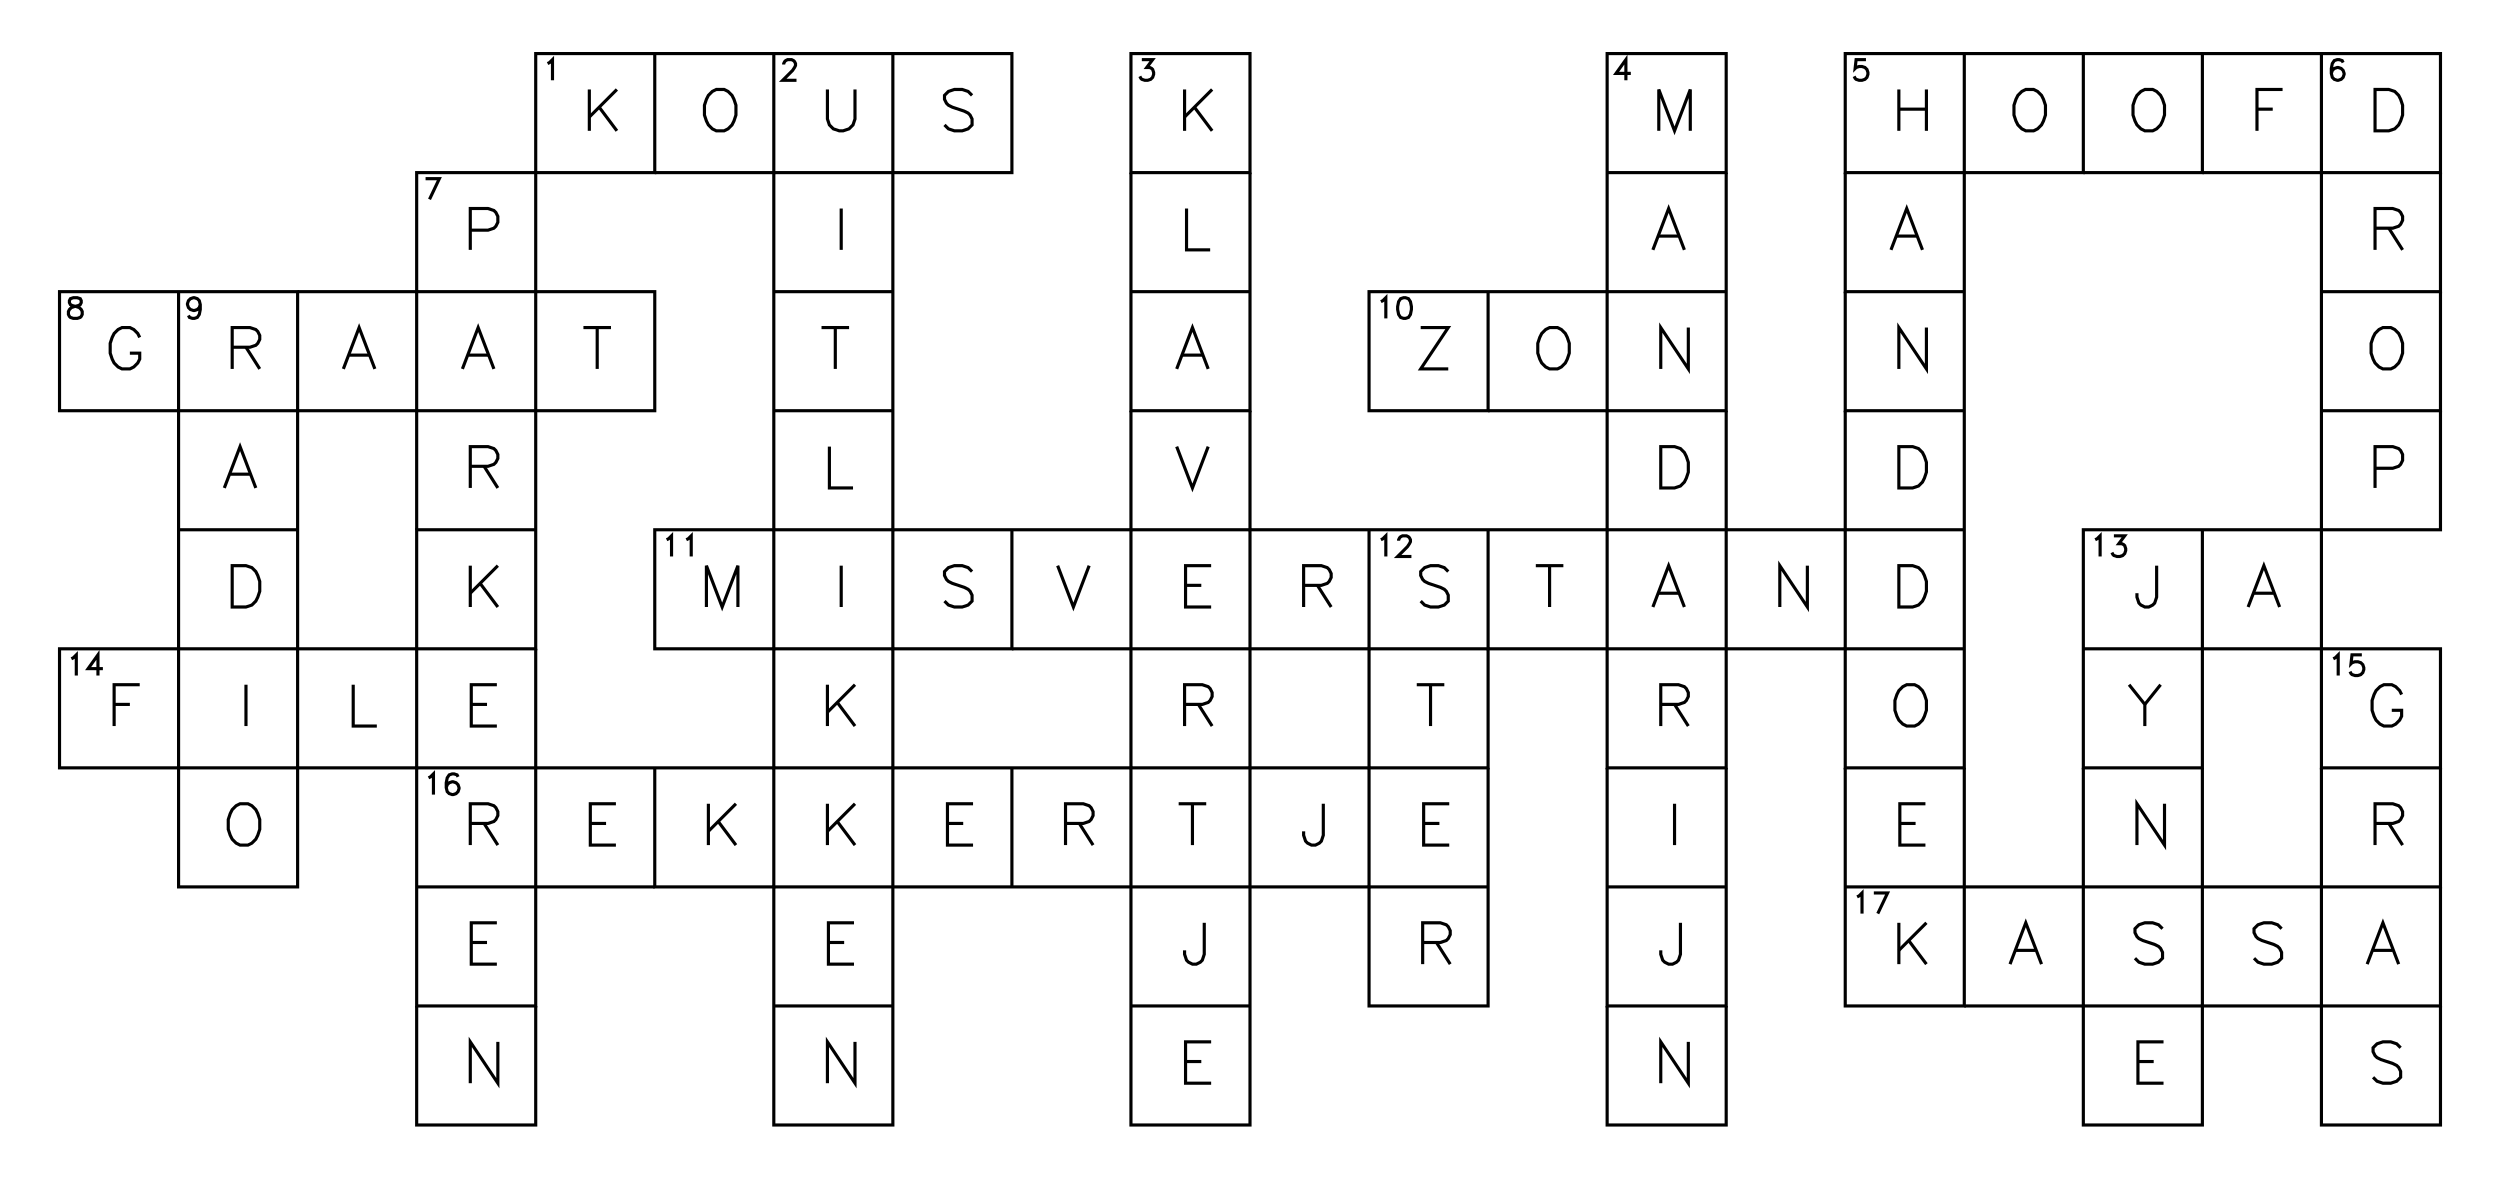 <?xml version="1.0" encoding="utf-8" ?>
<svg xmlns="http://www.w3.org/2000/svg" xmlns:cc="http://creativecommons.org/ns" xmlns:dc="http://purl.org/dc/elements/1.1/" xmlns:ev="http://www.w3.org/2001/xml-events" xmlns:inkscape="http://www.inkscape.org/namespaces/inkscape" xmlns:rdf="http://www.w3.org/1999/02/22-rdf-syntax-ns" xmlns:sodipodi="http://sodipodi.sourceforge.net/DTD/sodipodi-0.dtd" xmlns:xlink="http://www.w3.org/1999/xlink" baseProfile="tiny" height="9.9cm" version="1.2" viewBox="0 0 793.701 374.173" width="21.0cm">
  <defs/>
  <g fill="none" id="layer1" inkscape:groupmode="layer" inkscape:label="1" stroke="#000000" style="display:inline">
    <polygon points="170.079,17.008 170.079,54.803 170.079,54.803 132.284,54.803 132.284,54.803 132.284,92.598 132.284,92.598 170.079,92.598 170.079,92.598 170.079,54.803 170.079,54.803 207.874,54.803 207.874,54.803 207.874,17.008 207.874,17.008"/>
    <polyline points="173.844,20.177 174.469,19.865 174.469,19.865 175.406,18.927 175.406,18.927 175.406,25.49"/>
    <line x1="187.101" x2="187.101" y1="28.405" y2="41.531"/>
    <line x1="195.851" x2="187.101" y1="28.405" y2="37.156"/>
    <line x1="190.226" x2="195.851" y1="34.031" y2="41.531"/>
    <polyline points="207.874,54.803 245.669,54.803 245.669,54.803 245.669,17.008 245.669,17.008 207.874,17.008"/>
    <polygon points="227.397,28.405 226.147,29.03 226.147,29.03 224.897,30.28 224.897,30.28 224.272,31.53 224.272,31.53 223.647,33.406 223.647,33.406 223.647,36.531 223.647,36.531 224.272,38.406 224.272,38.406 224.897,39.656 224.897,39.656 226.147,40.906 226.147,40.906 227.397,41.531 227.397,41.531 229.897,41.531 229.897,41.531 231.147,40.906 231.147,40.906 232.397,39.656 232.397,39.656 233.022,38.406 233.022,38.406 233.647,36.531 233.647,36.531 233.647,33.406 233.647,33.406 233.022,31.53 233.022,31.53 232.397,30.28 232.397,30.28 231.147,29.03 231.147,29.03 229.897,28.405 229.897,28.405"/>
    <polyline points="283.465,17.008 321.26,17.008 321.26,17.008 321.26,54.803 321.26,54.803 283.465,54.803 283.465,54.803 283.465,92.598 283.465,92.598 283.465,130.394 283.465,130.394 283.465,168.189 283.465,168.189 245.669,168.189 245.669,168.189 245.669,130.394 245.669,130.394 245.669,92.598 245.669,92.598 245.669,54.803 245.669,54.803 283.465,54.803 283.465,54.803 283.465,17.008 283.465,17.008 245.669,17.008"/>
    <polyline points="248.809,20.49 248.809,20.177 248.809,20.177 249.122,19.552 249.122,19.552 249.434,19.24 249.434,19.24 250.059,18.927 250.059,18.927 251.309,18.927 251.309,18.927 251.934,19.24 251.934,19.24 252.247,19.552 252.247,19.552 252.559,20.177 252.559,20.177 252.559,20.802 252.559,20.802 252.247,21.427 252.247,21.427 251.622,22.365 251.622,22.365 248.497,25.49 248.497,25.49 252.872,25.49"/>
    <polyline points="262.692,28.405 262.692,37.781 262.692,37.781 263.317,39.656 263.317,39.656 264.567,40.906 264.567,40.906 266.442,41.531 266.442,41.531 267.692,41.531 267.692,41.531 269.567,40.906 269.567,40.906 270.817,39.656 270.817,39.656 271.442,37.781 271.442,37.781 271.442,28.405"/>
    <polyline points="308.612,30.28 307.362,29.03 307.362,29.03 305.487,28.405 305.487,28.405 302.987,28.405 302.987,28.405 301.112,29.03 301.112,29.03 299.862,30.28 299.862,30.28 299.862,31.53 299.862,31.53 300.487,32.781 300.487,32.781 301.112,33.406 301.112,33.406 302.362,34.031 302.362,34.031 306.112,35.281 306.112,35.281 307.362,35.906 307.362,35.906 307.987,36.531 307.987,36.531 308.612,37.781 308.612,37.781 308.612,39.656 308.612,39.656 307.362,40.906 307.362,40.906 305.487,41.531 305.487,41.531 302.987,41.531 302.987,41.531 301.112,40.906 301.112,40.906 299.862,39.656"/>
    <polygon points="359.055,17.008 359.055,54.803 359.055,54.803 396.85,54.803 396.85,54.803 396.85,17.008 396.85,17.008"/>
    <polyline points="362.507,18.927 365.945,18.927 365.945,18.927 364.07,21.427 364.07,21.427 365.007,21.427 365.007,21.427 365.632,21.74 365.632,21.74 365.945,22.052 365.945,22.052 366.257,22.99 366.257,22.99 366.257,23.615 366.257,23.615 365.945,24.552 365.945,24.552 365.32,25.177 365.32,25.177 364.382,25.49 364.382,25.49 363.445,25.49 363.445,25.49 362.507,25.177 362.507,25.177 362.195,24.865 362.195,24.865 361.882,24.24"/>
    <line x1="376.078" x2="376.078" y1="28.405" y2="41.531"/>
    <line x1="384.828" x2="376.078" y1="28.405" y2="37.156"/>
    <line x1="379.203" x2="384.828" y1="34.031" y2="41.531"/>
    <polyline points="510.236,54.803 548.032,54.803 548.032,54.803 548.032,17.008 548.032,17.008 510.236,17.008 510.236,17.008 510.236,54.803 510.236,54.803 510.236,92.598 510.236,92.598 472.441,92.598 472.441,92.598 434.646,92.598 434.646,92.598 434.646,130.394 434.646,130.394 472.441,130.394 472.441,130.394 472.441,92.598"/>
    <polyline points="516.188,25.49 516.188,18.927 516.188,18.927 513.063,23.302 513.063,23.302 517.751,23.302"/>
    <polyline points="536.634,41.531 536.634,28.405 536.634,28.405 531.634,41.531 531.634,41.531 526.634,28.405 526.634,28.405 526.634,41.531"/>
    <polygon points="585.827,17.008 585.827,54.803 585.827,54.803 623.622,54.803 623.622,54.803 661.417,54.803 661.417,54.803 661.417,17.008 661.417,17.008 623.622,17.008 623.622,17.008"/>
    <polyline points="623.622,205.984 623.622,243.78 623.622,243.78 585.827,243.78 585.827,243.78 585.827,205.984 585.827,205.984 623.622,205.984 623.622,205.984 623.622,168.189 623.622,168.189 623.622,130.394 623.622,130.394 623.622,92.598 623.622,92.598 623.622,54.803 623.622,54.803 623.622,17.008"/>
    <polyline points="592.404,18.927 589.279,18.927 589.279,18.927 588.966,21.74 588.966,21.74 589.279,21.427 589.279,21.427 590.216,21.115 590.216,21.115 591.154,21.115 591.154,21.115 592.091,21.427 592.091,21.427 592.716,22.052 592.716,22.052 593.029,22.99 593.029,22.99 593.029,23.615 593.029,23.615 592.716,24.552 592.716,24.552 592.091,25.177 592.091,25.177 591.154,25.49 591.154,25.49 590.216,25.49 590.216,25.49 589.279,25.177 589.279,25.177 588.966,24.865 588.966,24.865 588.654,24.24"/>
    <line x1="602.849" x2="602.849" y1="28.405" y2="41.531"/>
    <line x1="611.599" x2="611.599" y1="28.405" y2="41.531"/>
    <line x1="602.849" x2="611.599" y1="34.656" y2="34.656"/>
    <polygon points="643.145,28.405 641.895,29.03 641.895,29.03 640.645,30.28 640.645,30.28 640.02,31.53 640.02,31.53 639.395,33.406 639.395,33.406 639.395,36.531 639.395,36.531 640.02,38.406 640.02,38.406 640.645,39.656 640.645,39.656 641.895,40.906 641.895,40.906 643.145,41.531 643.145,41.531 645.645,41.531 645.645,41.531 646.895,40.906 646.895,40.906 648.145,39.656 648.145,39.656 648.77,38.406 648.77,38.406 649.395,36.531 649.395,36.531 649.395,33.406 649.395,33.406 648.77,31.53 648.77,31.53 648.145,30.28 648.145,30.28 646.895,29.03 646.895,29.03 645.645,28.405 645.645,28.405"/>
    <polyline points="661.417,54.803 699.213,54.803 699.213,54.803 699.213,17.008 699.213,17.008 661.417,17.008"/>
    <polygon points="680.94,28.405 679.69,29.03 679.69,29.03 678.44,30.28 678.44,30.28 677.815,31.53 677.815,31.53 677.19,33.406 677.19,33.406 677.19,36.531 677.19,36.531 677.815,38.406 677.815,38.406 678.44,39.656 678.44,39.656 679.69,40.906 679.69,40.906 680.94,41.531 680.94,41.531 683.44,41.531 683.44,41.531 684.69,40.906 684.69,40.906 685.94,39.656 685.94,39.656 686.565,38.406 686.565,38.406 687.19,36.531 687.19,36.531 687.19,33.406 687.19,33.406 686.565,31.53 686.565,31.53 685.94,30.28 685.94,30.28 684.69,29.03 684.69,29.03 683.44,28.405 683.44,28.405"/>
    <polyline points="699.213,54.803 737.008,54.803 737.008,54.803 737.008,92.598 737.008,92.598 737.008,130.394 737.008,130.394 737.008,168.189 737.008,168.189 699.213,168.189 699.213,168.189 661.417,168.189 661.417,168.189 661.417,205.984 661.417,205.984 661.417,243.78 661.417,243.78 699.213,243.78 699.213,243.78 699.213,205.984 699.213,205.984 699.213,168.189"/>
    <polyline points="737.008,17.008 774.803,17.008 774.803,17.008 774.803,54.803 774.803,54.803 737.008,54.803 737.008,54.803 737.008,17.008 737.008,17.008 699.213,17.008"/>
    <polyline points="724.673,28.405 716.548,28.405 716.548,28.405 716.548,41.531"/>
    <line x1="716.548" x2="721.548" y1="34.656" y2="34.656"/>
    <polyline points="743.898,19.865 743.585,19.24 743.585,19.24 742.648,18.927 742.648,18.927 742.023,18.927 742.023,18.927 741.085,19.24 741.085,19.24 740.46,20.177 740.46,20.177 740.148,21.74 740.148,21.74 740.148,23.302 740.148,23.302 740.46,24.552 740.46,24.552 741.085,25.177 741.085,25.177 742.023,25.49 742.023,25.49 742.335,25.49 742.335,25.49 743.273,25.177 743.273,25.177 743.898,24.552 743.898,24.552 744.21,23.615 744.21,23.615 744.21,23.302 744.21,23.302 743.898,22.365 743.898,22.365 743.273,21.74 743.273,21.74 742.335,21.427 742.335,21.427 742.023,21.427 742.023,21.427 741.085,21.74 741.085,21.74 740.46,22.365 740.46,22.365 740.148,23.302"/>
    <polygon points="754.03,28.405 754.03,41.531 754.03,41.531 758.405,41.531 758.405,41.531 760.28,40.906 760.28,40.906 761.53,39.656 761.53,39.656 762.155,38.406 762.155,38.406 762.78,36.531 762.78,36.531 762.78,33.406 762.78,33.406 762.155,31.53 762.155,31.53 761.53,30.28 761.53,30.28 760.28,29.03 760.28,29.03 758.405,28.405 758.405,28.405"/>
    <polyline points="135.111,56.722 139.486,56.722 139.486,56.722 136.361,63.285"/>
    <polyline points="149.306,73.076 154.931,73.076 154.931,73.076 156.806,72.451 156.806,72.451 157.431,71.826 157.431,71.826 158.056,70.576 158.056,70.576 158.056,68.701 158.056,68.701 157.431,67.451 157.431,67.451 156.806,66.826 156.806,66.826 154.931,66.201 154.931,66.201 149.306,66.201 149.306,66.201 149.306,79.326"/>
    <line x1="245.669" x2="283.465" y1="92.598" y2="92.598"/>
    <line x1="267.067" x2="267.067" y1="66.201" y2="79.326"/>
    <polyline points="359.055,54.803 359.055,92.598 359.055,92.598 359.055,130.394 359.055,130.394 396.85,130.394 396.85,130.394 396.85,92.598 396.85,92.598 396.85,54.803"/>
    <line x1="359.055" x2="396.85" y1="92.598" y2="92.598"/>
    <polyline points="376.703,66.201 376.703,79.326 376.703,79.326 384.203,79.326"/>
    <polyline points="548.032,92.598 548.032,130.394 548.032,130.394 510.236,130.394 510.236,130.394 510.236,92.598 510.236,92.598 548.032,92.598 548.032,92.598 548.032,54.803"/>
    <polyline points="534.759,79.326 529.759,66.201 529.759,66.201 524.759,79.326"/>
    <line x1="526.634" x2="532.884" y1="74.951" y2="74.951"/>
    <polyline points="585.827,54.803 585.827,92.598 585.827,92.598 623.622,92.598"/>
    <polyline points="610.349,79.326 605.349,66.201 605.349,66.201 600.349,79.326"/>
    <line x1="602.224" x2="608.474" y1="74.951" y2="74.951"/>
    <polyline points="737.008,92.598 774.803,92.598 774.803,92.598 774.803,54.803"/>
    <polyline points="754.03,72.451 759.655,72.451 759.655,72.451 761.53,71.826 761.53,71.826 762.155,71.201 762.155,71.201 762.78,69.951 762.78,69.951 762.78,68.701 762.78,68.701 762.155,67.451 762.155,67.451 761.53,66.826 761.53,66.826 759.655,66.201 759.655,66.201 754.03,66.201 754.03,66.201 754.03,79.326"/>
    <line x1="758.405" x2="762.78" y1="72.451" y2="79.326"/>
    <polygon points="18.898,92.598 18.898,130.394 18.898,130.394 56.693,130.394 56.693,130.394 94.488,130.394 94.488,130.394 94.488,92.598 94.488,92.598 56.693,92.598 56.693,92.598"/>
    <polyline points="170.079,168.189 170.079,205.984 170.079,205.984 132.284,205.984 132.284,205.984 132.284,243.78 132.284,243.78 94.488,243.78 94.488,243.78 94.488,205.984 94.488,205.984 132.284,205.984 132.284,205.984 132.284,168.189 132.284,168.189 170.079,168.189 170.079,168.189 170.079,130.394 170.079,130.394 170.079,92.598 170.079,92.598 207.874,92.598 207.874,92.598 207.874,130.394 207.874,130.394 170.079,130.394 170.079,130.394 132.284,130.394 132.284,130.394 94.488,130.394 94.488,130.394 94.488,168.189 94.488,168.189 94.488,205.984 94.488,205.984 56.693,205.984 56.693,205.984 56.693,168.189 56.693,168.189 56.693,130.394 56.693,130.394 56.693,92.598"/>
    <polygon points="23.287,94.518 22.35,94.83 22.35,94.83 22.037,95.455 22.037,95.455 22.037,96.08 22.037,96.08 22.35,96.705 22.35,96.705 22.975,97.018 22.975,97.018 24.225,97.33 24.225,97.33 25.162,97.643 25.162,97.643 25.787,98.268 25.787,98.268 26.1,98.893 26.1,98.893 26.1,99.83 26.1,99.83 25.787,100.455 25.787,100.455 25.475,100.768 25.475,100.768 24.537,101.08 24.537,101.08 23.287,101.08 23.287,101.08 22.35,100.768 22.35,100.768 22.037,100.455 22.037,100.455 21.725,99.83 21.725,99.83 21.725,98.893 21.725,98.893 22.037,98.268 22.037,98.268 22.662,97.643 22.662,97.643 23.6,97.33 23.6,97.33 24.85,97.018 24.85,97.018 25.475,96.705 25.475,96.705 25.787,96.08 25.787,96.08 25.787,95.455 25.787,95.455 25.475,94.83 25.475,94.83 24.537,94.518 24.537,94.518"/>
    <polyline points="44.358,107.121 43.733,105.871 43.733,105.871 42.483,104.621 42.483,104.621 41.233,103.996 41.233,103.996 38.733,103.996 38.733,103.996 37.483,104.621 37.483,104.621 36.233,105.871 36.233,105.871 35.608,107.121 35.608,107.121 34.983,108.996 34.983,108.996 34.983,112.121 34.983,112.121 35.608,113.996 35.608,113.996 36.233,115.246 36.233,115.246 37.483,116.496 37.483,116.496 38.733,117.121 38.733,117.121 41.233,117.121 41.233,117.121 42.483,116.496 42.483,116.496 43.733,115.246 43.733,115.246 44.358,113.996 44.358,113.996 44.358,112.121 44.358,112.121 41.233,112.121"/>
    <polyline points="63.583,96.705 63.27,97.643 63.27,97.643 62.645,98.268 62.645,98.268 61.708,98.58 61.708,98.58 61.395,98.58 61.395,98.58 60.458,98.268 60.458,98.268 59.833,97.643 59.833,97.643 59.52,96.705 59.52,96.705 59.52,96.393 59.52,96.393 59.833,95.455 59.833,95.455 60.458,94.83 60.458,94.83 61.395,94.518 61.395,94.518 61.708,94.518 61.708,94.518 62.645,94.83 62.645,94.83 63.27,95.455 63.27,95.455 63.583,96.705 63.583,96.705 63.583,98.268 63.583,98.268 63.27,99.83 63.27,99.83 62.645,100.768 62.645,100.768 61.708,101.08 61.708,101.08 61.083,101.08 61.083,101.08 60.145,100.768 60.145,100.768 59.833,100.143"/>
    <polyline points="73.716,110.246 79.341,110.246 79.341,110.246 81.216,109.621 81.216,109.621 81.841,108.996 81.841,108.996 82.466,107.746 82.466,107.746 82.466,106.496 82.466,106.496 81.841,105.246 81.841,105.246 81.216,104.621 81.216,104.621 79.341,103.996 79.341,103.996 73.716,103.996 73.716,103.996 73.716,117.121"/>
    <line x1="78.091" x2="82.466" y1="110.246" y2="117.121"/>
    <polyline points="132.284,168.189 132.284,130.394 132.284,130.394 132.284,92.598 132.284,92.598 94.488,92.598"/>
    <polyline points="119.011,117.121 114.011,103.996 114.011,103.996 109.011,117.121"/>
    <line x1="110.886" x2="117.136" y1="112.746" y2="112.746"/>
    <polyline points="156.806,117.121 151.806,103.996 151.806,103.996 146.806,117.121"/>
    <line x1="148.681" x2="154.931" y1="112.746" y2="112.746"/>
    <line x1="189.601" x2="189.601" y1="103.996" y2="117.121"/>
    <line x1="185.226" x2="193.976" y1="103.996" y2="103.996"/>
    <line x1="245.669" x2="283.465" y1="130.394" y2="130.394"/>
    <line x1="265.192" x2="265.192" y1="103.996" y2="117.121"/>
    <line x1="260.817" x2="269.567" y1="103.996" y2="103.996"/>
    <polyline points="383.578,117.121 378.578,103.996 378.578,103.996 373.578,117.121"/>
    <line x1="375.453" x2="381.703" y1="112.746" y2="112.746"/>
    <polyline points="438.41,95.768 439.035,95.455 439.035,95.455 439.973,94.518 439.973,94.518 439.973,101.08"/>
    <polygon points="445.598,94.518 444.66,94.83 444.66,94.83 444.035,95.768 444.035,95.768 443.723,97.33 443.723,97.33 443.723,98.268 443.723,98.268 444.035,99.83 444.035,99.83 444.66,100.768 444.66,100.768 445.598,101.08 445.598,101.08 446.223,101.08 446.223,101.08 447.16,100.768 447.16,100.768 447.785,99.83 447.785,99.83 448.098,98.268 448.098,98.268 448.098,97.33 448.098,97.33 447.785,95.768 447.785,95.768 447.16,94.83 447.16,94.83 446.223,94.518 446.223,94.518"/>
    <polyline points="451.043,103.996 459.793,103.996 459.793,103.996 451.043,117.121 451.043,117.121 459.793,117.121"/>
    <polyline points="472.441,130.394 510.236,130.394 510.236,130.394 510.236,168.189 510.236,168.189 472.441,168.189 472.441,168.189 434.646,168.189 434.646,168.189 396.85,168.189 396.85,168.189 396.85,130.394"/>
    <polygon points="491.964,103.996 490.714,104.621 490.714,104.621 489.464,105.871 489.464,105.871 488.839,107.121 488.839,107.121 488.214,108.996 488.214,108.996 488.214,112.121 488.214,112.121 488.839,113.996 488.839,113.996 489.464,115.246 489.464,115.246 490.714,116.496 490.714,116.496 491.964,117.121 491.964,117.121 494.464,117.121 494.464,117.121 495.714,116.496 495.714,116.496 496.964,115.246 496.964,115.246 497.589,113.996 497.589,113.996 498.214,112.121 498.214,112.121 498.214,108.996 498.214,108.996 497.589,107.121 497.589,107.121 496.964,105.871 496.964,105.871 495.714,104.621 495.714,104.621 494.464,103.996 494.464,103.996"/>
    <polyline points="536.009,103.996 536.009,117.121 536.009,117.121 527.259,103.996 527.259,103.996 527.259,117.121"/>
    <polyline points="585.827,92.598 585.827,130.394 585.827,130.394 623.622,130.394"/>
    <polyline points="611.599,103.996 611.599,117.121 611.599,117.121 602.849,103.996 602.849,103.996 602.849,117.121"/>
    <polyline points="737.008,130.394 774.803,130.394 774.803,130.394 774.803,92.598"/>
    <polygon points="756.53,103.996 755.28,104.621 755.28,104.621 754.03,105.871 754.03,105.871 753.405,107.121 753.405,107.121 752.78,108.996 752.78,108.996 752.78,112.121 752.78,112.121 753.405,113.996 753.405,113.996 754.03,115.246 754.03,115.246 755.28,116.496 755.28,116.496 756.53,117.121 756.53,117.121 759.03,117.121 759.03,117.121 760.28,116.496 760.28,116.496 761.53,115.246 761.53,115.246 762.155,113.996 762.155,113.996 762.78,112.121 762.78,112.121 762.78,108.996 762.78,108.996 762.155,107.121 762.155,107.121 761.53,105.871 761.53,105.871 760.28,104.621 760.28,104.621 759.03,103.996 759.03,103.996"/>
    <line x1="56.693" x2="94.488" y1="168.189" y2="168.189"/>
    <polyline points="81.216,154.916 76.216,141.791 76.216,141.791 71.216,154.916"/>
    <line x1="73.091" x2="79.341" y1="150.541" y2="150.541"/>
    <polyline points="149.306,148.041 154.931,148.041 154.931,148.041 156.806,147.416 156.806,147.416 157.431,146.791 157.431,146.791 158.056,145.541 158.056,145.541 158.056,144.291 158.056,144.291 157.431,143.041 157.431,143.041 156.806,142.416 156.806,142.416 154.931,141.791 154.931,141.791 149.306,141.791 149.306,141.791 149.306,154.916"/>
    <line x1="153.681" x2="158.056" y1="148.041" y2="154.916"/>
    <polyline points="263.317,141.791 263.317,154.916 263.317,154.916 270.817,154.916"/>
    <polyline points="359.055,130.394 359.055,168.189 359.055,168.189 321.26,168.189 321.26,168.189 283.465,168.189 283.465,168.189 283.465,205.984 283.465,205.984 321.26,205.984 321.26,205.984 321.26,168.189"/>
    <polyline points="321.26,205.984 359.055,205.984 359.055,205.984 359.055,243.78 359.055,243.78 396.85,243.78 396.85,243.78 396.85,205.984 396.85,205.984 359.055,205.984 359.055,205.984 359.055,168.189 359.055,168.189 396.85,168.189 396.85,168.189 396.85,205.984 396.85,205.984 434.646,205.984 434.646,205.984 434.646,168.189"/>
    <polyline points="373.578,141.791 378.578,154.916 378.578,154.916 383.578,141.791"/>
    <polyline points="472.441,168.189 472.441,205.984 472.441,205.984 510.236,205.984 510.236,205.984 510.236,243.78 510.236,243.78 548.032,243.78 548.032,243.78 548.032,205.984 548.032,205.984 548.032,168.189 548.032,168.189 585.827,168.189 585.827,168.189 585.827,205.984 585.827,205.984 548.032,205.984 548.032,205.984 510.236,205.984 510.236,205.984 510.236,168.189 510.236,168.189 548.032,168.189 548.032,168.189 548.032,130.394"/>
    <polygon points="527.259,141.791 527.259,154.916 527.259,154.916 531.634,154.916 531.634,154.916 533.509,154.291 533.509,154.291 534.759,153.041 534.759,153.041 535.384,151.791 535.384,151.791 536.009,149.916 536.009,149.916 536.009,146.791 536.009,146.791 535.384,144.916 535.384,144.916 534.759,143.666 534.759,143.666 533.509,142.416 533.509,142.416 531.634,141.791 531.634,141.791"/>
    <polyline points="585.827,130.394 585.827,168.189 585.827,168.189 623.622,168.189"/>
    <polygon points="602.849,141.791 602.849,154.916 602.849,154.916 607.224,154.916 607.224,154.916 609.099,154.291 609.099,154.291 610.349,153.041 610.349,153.041 610.974,151.791 610.974,151.791 611.599,149.916 611.599,149.916 611.599,146.791 611.599,146.791 610.974,144.916 610.974,144.916 610.349,143.666 610.349,143.666 609.099,142.416 609.099,142.416 607.224,141.791 607.224,141.791"/>
    <polyline points="661.417,205.984 699.213,205.984 699.213,205.984 737.008,205.984 737.008,205.984 774.803,205.984 774.803,205.984 774.803,243.78 774.803,243.78 737.008,243.78 737.008,243.78 737.008,205.984 737.008,205.984 737.008,168.189 737.008,168.189 774.803,168.189 774.803,168.189 774.803,130.394"/>
    <polyline points="754.03,148.666 759.655,148.666 759.655,148.666 761.53,148.041 761.53,148.041 762.155,147.416 762.155,147.416 762.78,146.166 762.78,146.166 762.78,144.291 762.78,144.291 762.155,143.041 762.155,143.041 761.53,142.416 761.53,142.416 759.655,141.791 759.655,141.791 754.03,141.791 754.03,141.791 754.03,154.916"/>
    <polygon points="73.716,179.587 73.716,192.712 73.716,192.712 78.091,192.712 78.091,192.712 79.966,192.087 79.966,192.087 81.216,190.837 81.216,190.837 81.841,189.587 81.841,189.587 82.466,187.712 82.466,187.712 82.466,184.587 82.466,184.587 81.841,182.712 81.841,182.712 81.216,181.462 81.216,181.462 79.966,180.212 79.966,180.212 78.091,179.587 78.091,179.587"/>
    <line x1="149.306" x2="149.306" y1="179.587" y2="192.712"/>
    <line x1="158.056" x2="149.306" y1="179.587" y2="188.337"/>
    <line x1="152.431" x2="158.056" y1="185.212" y2="192.712"/>
    <polygon points="207.874,168.189 207.874,205.984 207.874,205.984 245.669,205.984 245.669,205.984 245.669,168.189 245.669,168.189"/>
    <polyline points="211.639,171.358 212.264,171.046 212.264,171.046 213.201,170.108 213.201,170.108 213.201,176.671"/>
    <polyline points="217.889,171.358 218.514,171.046 218.514,171.046 219.451,170.108 219.451,170.108 219.451,176.671"/>
    <polyline points="234.272,192.712 234.272,179.587 234.272,179.587 229.272,192.712 229.272,192.712 224.272,179.587 224.272,179.587 224.272,192.712"/>
    <polygon points="245.669,205.984 283.465,205.984 283.465,205.984 283.465,243.78 283.465,243.78 245.669,243.78 245.669,243.78"/>
    <line x1="267.067" x2="267.067" y1="179.587" y2="192.712"/>
    <polyline points="308.612,181.462 307.362,180.212 307.362,180.212 305.487,179.587 305.487,179.587 302.987,179.587 302.987,179.587 301.112,180.212 301.112,180.212 299.862,181.462 299.862,181.462 299.862,182.712 299.862,182.712 300.487,183.962 300.487,183.962 301.112,184.587 301.112,184.587 302.362,185.212 302.362,185.212 306.112,186.462 306.112,186.462 307.362,187.087 307.362,187.087 307.987,187.712 307.987,187.712 308.612,188.962 308.612,188.962 308.612,190.837 308.612,190.837 307.362,192.087 307.362,192.087 305.487,192.712 305.487,192.712 302.987,192.712 302.987,192.712 301.112,192.087 301.112,192.087 299.862,190.837"/>
    <polyline points="335.783,179.587 340.783,192.712 340.783,192.712 345.783,179.587"/>
    <polyline points="384.515,179.587 376.39,179.587 376.39,179.587 376.39,192.712 376.39,192.712 384.515,192.712"/>
    <line x1="376.39" x2="381.39" y1="185.837" y2="185.837"/>
    <polyline points="413.873,185.837 419.498,185.837 419.498,185.837 421.373,185.212 421.373,185.212 421.998,184.587 421.998,184.587 422.623,183.337 422.623,183.337 422.623,182.087 422.623,182.087 421.998,180.837 421.998,180.837 421.373,180.212 421.373,180.212 419.498,179.587 419.498,179.587 413.873,179.587 413.873,179.587 413.873,192.712"/>
    <line x1="418.248" x2="422.623" y1="185.837" y2="192.712"/>
    <polygon points="434.646,205.984 472.441,205.984 472.441,205.984 472.441,243.78 472.441,243.78 434.646,243.78 434.646,243.78"/>
    <polyline points="438.41,171.358 439.035,171.046 439.035,171.046 439.973,170.108 439.973,170.108 439.973,176.671"/>
    <polyline points="444.035,171.671 444.035,171.358 444.035,171.358 444.348,170.733 444.348,170.733 444.66,170.421 444.66,170.421 445.285,170.108 445.285,170.108 446.535,170.108 446.535,170.108 447.16,170.421 447.16,170.421 447.473,170.733 447.473,170.733 447.785,171.358 447.785,171.358 447.785,171.983 447.785,171.983 447.473,172.608 447.473,172.608 446.848,173.546 446.848,173.546 443.723,176.671 443.723,176.671 448.098,176.671"/>
    <polyline points="459.793,181.462 458.543,180.212 458.543,180.212 456.668,179.587 456.668,179.587 454.168,179.587 454.168,179.587 452.293,180.212 452.293,180.212 451.043,181.462 451.043,181.462 451.043,182.712 451.043,182.712 451.668,183.962 451.668,183.962 452.293,184.587 452.293,184.587 453.543,185.212 453.543,185.212 457.293,186.462 457.293,186.462 458.543,187.087 458.543,187.087 459.168,187.712 459.168,187.712 459.793,188.962 459.793,188.962 459.793,190.837 459.793,190.837 458.543,192.087 458.543,192.087 456.668,192.712 456.668,192.712 454.168,192.712 454.168,192.712 452.293,192.087 452.293,192.087 451.043,190.837"/>
    <line x1="491.964" x2="491.964" y1="179.587" y2="192.712"/>
    <line x1="487.589" x2="496.339" y1="179.587" y2="179.587"/>
    <polyline points="534.759,192.712 529.759,179.587 529.759,179.587 524.759,192.712"/>
    <line x1="526.634" x2="532.884" y1="188.337" y2="188.337"/>
    <polyline points="573.804,179.587 573.804,192.712 573.804,192.712 565.054,179.587 565.054,179.587 565.054,192.712"/>
    <polygon points="602.849,179.587 602.849,192.712 602.849,192.712 607.224,192.712 607.224,192.712 609.099,192.087 609.099,192.087 610.349,190.837 610.349,190.837 610.974,189.587 610.974,189.587 611.599,187.712 611.599,187.712 611.599,184.587 611.599,184.587 610.974,182.712 610.974,182.712 610.349,181.462 610.349,181.462 609.099,180.212 609.099,180.212 607.224,179.587 607.224,179.587"/>
    <polyline points="665.182,171.358 665.807,171.046 665.807,171.046 666.745,170.108 666.745,170.108 666.745,176.671"/>
    <polyline points="671.12,170.108 674.557,170.108 674.557,170.108 672.682,172.608 672.682,172.608 673.62,172.608 673.62,172.608 674.245,172.921 674.245,172.921 674.557,173.233 674.557,173.233 674.87,174.171 674.87,174.171 674.87,174.796 674.87,174.796 674.557,175.733 674.557,175.733 673.932,176.358 673.932,176.358 672.995,176.671 672.995,176.671 672.057,176.671 672.057,176.671 671.12,176.358 671.12,176.358 670.807,176.046 670.807,176.046 670.495,175.421"/>
    <polyline points="684.69,179.587 684.69,189.587 684.69,189.587 684.065,191.462 684.065,191.462 683.44,192.087 683.44,192.087 682.19,192.712 682.19,192.712 680.94,192.712 680.94,192.712 679.69,192.087 679.69,192.087 679.065,191.462 679.065,191.462 678.44,189.587 678.44,189.587 678.44,188.337"/>
    <polyline points="723.735,192.712 718.735,179.587 718.735,179.587 713.735,192.712"/>
    <line x1="715.61" x2="721.86" y1="188.337" y2="188.337"/>
    <polygon points="18.898,205.984 18.898,243.78 18.898,243.78 56.693,243.78 56.693,243.78 94.488,243.78 94.488,243.78 94.488,281.575 94.488,281.575 56.693,281.575 56.693,281.575 56.693,243.78 56.693,243.78 56.693,205.984 56.693,205.984"/>
    <polyline points="22.662,209.154 23.287,208.841 23.287,208.841 24.225,207.904 24.225,207.904 24.225,214.466"/>
    <polyline points="31.1,214.466 31.1,207.904 31.1,207.904 27.975,212.279 27.975,212.279 32.662,212.279"/>
    <polyline points="44.358,217.382 36.233,217.382 36.233,217.382 36.233,230.507"/>
    <line x1="36.233" x2="41.233" y1="223.632" y2="223.632"/>
    <line x1="78.091" x2="78.091" y1="217.382" y2="230.507"/>
    <polyline points="112.136,217.382 112.136,230.507 112.136,230.507 119.636,230.507"/>
    <polyline points="207.874,243.78 245.669,243.78 245.669,243.78 245.669,281.575 245.669,281.575 207.874,281.575 207.874,281.575 207.874,243.78 207.874,243.78 170.079,243.78 170.079,243.78 170.079,281.575 170.079,281.575 170.079,319.37 170.079,319.37 132.284,319.37 132.284,319.37 132.284,281.575 132.284,281.575 132.284,243.78 132.284,243.78 170.079,243.78 170.079,243.78 170.079,205.984"/>
    <polyline points="157.744,217.382 149.619,217.382 149.619,217.382 149.619,230.507 149.619,230.507 157.744,230.507"/>
    <line x1="149.619" x2="154.619" y1="223.632" y2="223.632"/>
    <line x1="262.692" x2="262.692" y1="217.382" y2="230.507"/>
    <line x1="271.442" x2="262.692" y1="217.382" y2="226.132"/>
    <line x1="265.817" x2="271.442" y1="223.007" y2="230.507"/>
    <polyline points="376.078,223.632 381.703,223.632 381.703,223.632 383.578,223.007 383.578,223.007 384.203,222.382 384.203,222.382 384.828,221.132 384.828,221.132 384.828,219.882 384.828,219.882 384.203,218.632 384.203,218.632 383.578,218.007 383.578,218.007 381.703,217.382 381.703,217.382 376.078,217.382 376.078,217.382 376.078,230.507"/>
    <line x1="380.453" x2="384.828" y1="223.632" y2="230.507"/>
    <line x1="454.168" x2="454.168" y1="217.382" y2="230.507"/>
    <line x1="449.793" x2="458.543" y1="217.382" y2="217.382"/>
    <polyline points="527.259,223.632 532.884,223.632 532.884,223.632 534.759,223.007 534.759,223.007 535.384,222.382 535.384,222.382 536.009,221.132 536.009,221.132 536.009,219.882 536.009,219.882 535.384,218.632 535.384,218.632 534.759,218.007 534.759,218.007 532.884,217.382 532.884,217.382 527.259,217.382 527.259,217.382 527.259,230.507"/>
    <line x1="531.634" x2="536.009" y1="223.632" y2="230.507"/>
    <polygon points="605.349,217.382 604.099,218.007 604.099,218.007 602.849,219.257 602.849,219.257 602.224,220.507 602.224,220.507 601.599,222.382 601.599,222.382 601.599,225.507 601.599,225.507 602.224,227.382 602.224,227.382 602.849,228.632 602.849,228.632 604.099,229.882 604.099,229.882 605.349,230.507 605.349,230.507 607.849,230.507 607.849,230.507 609.099,229.882 609.099,229.882 610.349,228.632 610.349,228.632 610.974,227.382 610.974,227.382 611.599,225.507 611.599,225.507 611.599,222.382 611.599,222.382 610.974,220.507 610.974,220.507 610.349,219.257 610.349,219.257 609.099,218.007 609.099,218.007 607.849,217.382 607.849,217.382"/>
    <polyline points="675.94,217.382 680.94,223.632 680.94,223.632 680.94,230.507"/>
    <line x1="685.94" x2="680.94" y1="217.382" y2="223.632"/>
    <polyline points="740.773,209.154 741.398,208.841 741.398,208.841 742.335,207.904 742.335,207.904 742.335,214.466"/>
    <polyline points="749.835,207.904 746.71,207.904 746.71,207.904 746.398,210.716 746.398,210.716 746.71,210.404 746.71,210.404 747.648,210.091 747.648,210.091 748.585,210.091 748.585,210.091 749.523,210.404 749.523,210.404 750.148,211.029 750.148,211.029 750.46,211.966 750.46,211.966 750.46,212.591 750.46,212.591 750.148,213.529 750.148,213.529 749.523,214.154 749.523,214.154 748.585,214.466 748.585,214.466 747.648,214.466 747.648,214.466 746.71,214.154 746.71,214.154 746.398,213.841 746.398,213.841 746.085,213.216"/>
    <polyline points="762.468,220.507 761.843,219.257 761.843,219.257 760.593,218.007 760.593,218.007 759.343,217.382 759.343,217.382 756.843,217.382 756.843,217.382 755.593,218.007 755.593,218.007 754.343,219.257 754.343,219.257 753.718,220.507 753.718,220.507 753.093,222.382 753.093,222.382 753.093,225.507 753.093,225.507 753.718,227.382 753.718,227.382 754.343,228.632 754.343,228.632 755.593,229.882 755.593,229.882 756.843,230.507 756.843,230.507 759.343,230.507 759.343,230.507 760.593,229.882 760.593,229.882 761.843,228.632 761.843,228.632 762.468,227.382 762.468,227.382 762.468,225.507 762.468,225.507 759.343,225.507"/>
    <polygon points="76.216,255.177 74.966,255.802 74.966,255.802 73.716,257.052 73.716,257.052 73.091,258.302 73.091,258.302 72.466,260.177 72.466,260.177 72.466,263.302 72.466,263.302 73.091,265.177 73.091,265.177 73.716,266.427 73.716,266.427 74.966,267.677 74.966,267.677 76.216,268.302 76.216,268.302 78.716,268.302 78.716,268.302 79.966,267.677 79.966,267.677 81.216,266.427 81.216,266.427 81.841,265.177 81.841,265.177 82.466,263.302 82.466,263.302 82.466,260.177 82.466,260.177 81.841,258.302 81.841,258.302 81.216,257.052 81.216,257.052 79.966,255.802 79.966,255.802 78.716,255.177 78.716,255.177"/>
    <polyline points="132.284,281.575 170.079,281.575 170.079,281.575 207.874,281.575"/>
    <polyline points="136.048,246.949 136.673,246.636 136.673,246.636 137.611,245.699 137.611,245.699 137.611,252.261"/>
    <polyline points="145.423,246.636 145.111,246.011 145.111,246.011 144.173,245.699 144.173,245.699 143.548,245.699 143.548,245.699 142.611,246.011 142.611,246.011 141.986,246.949 141.986,246.949 141.673,248.511 141.673,248.511 141.673,250.074 141.673,250.074 141.986,251.324 141.986,251.324 142.611,251.949 142.611,251.949 143.548,252.261 143.548,252.261 143.861,252.261 143.861,252.261 144.798,251.949 144.798,251.949 145.423,251.324 145.423,251.324 145.736,250.386 145.736,250.386 145.736,250.074 145.736,250.074 145.423,249.136 145.423,249.136 144.798,248.511 144.798,248.511 143.861,248.199 143.861,248.199 143.548,248.199 143.548,248.199 142.611,248.511 142.611,248.511 141.986,249.136 141.986,249.136 141.673,250.074"/>
    <polyline points="149.306,261.427 154.931,261.427 154.931,261.427 156.806,260.802 156.806,260.802 157.431,260.177 157.431,260.177 158.056,258.927 158.056,258.927 158.056,257.677 158.056,257.677 157.431,256.427 157.431,256.427 156.806,255.802 156.806,255.802 154.931,255.177 154.931,255.177 149.306,255.177 149.306,255.177 149.306,268.302"/>
    <line x1="153.681" x2="158.056" y1="261.427" y2="268.302"/>
    <polyline points="195.539,255.177 187.414,255.177 187.414,255.177 187.414,268.302 187.414,268.302 195.539,268.302"/>
    <line x1="187.414" x2="192.414" y1="261.427" y2="261.427"/>
    <line x1="224.897" x2="224.897" y1="255.177" y2="268.302"/>
    <line x1="233.647" x2="224.897" y1="255.177" y2="263.927"/>
    <line x1="228.022" x2="233.647" y1="260.802" y2="268.302"/>
    <polyline points="245.669,319.37 245.669,281.575 245.669,281.575 283.465,281.575 283.465,281.575 321.26,281.575 321.26,281.575 359.055,281.575 359.055,281.575 359.055,319.37 359.055,319.37 359.055,357.165 359.055,357.165 396.85,357.165 396.85,357.165 396.85,319.37 396.85,319.37 396.85,281.575 396.85,281.575 396.85,243.78 396.85,243.78 434.646,243.78 434.646,243.78 434.646,281.575 434.646,281.575 396.85,281.575 396.85,281.575 359.055,281.575 359.055,281.575 359.055,243.78 359.055,243.78 321.26,243.78 321.26,243.78 283.465,243.78 283.465,243.78 283.465,281.575 283.465,281.575 283.465,319.37 283.465,319.37 245.669,319.37 245.669,319.37 245.669,357.165 245.669,357.165 283.465,357.165 283.465,357.165 283.465,319.37"/>
    <line x1="262.692" x2="262.692" y1="255.177" y2="268.302"/>
    <line x1="271.442" x2="262.692" y1="255.177" y2="263.927"/>
    <line x1="265.817" x2="271.442" y1="260.802" y2="268.302"/>
    <line x1="321.26" x2="321.26" y1="281.575" y2="243.78"/>
    <polyline points="308.925,255.177 300.8,255.177 300.8,255.177 300.8,268.302 300.8,268.302 308.925,268.302"/>
    <line x1="300.8" x2="305.8" y1="261.427" y2="261.427"/>
    <polyline points="338.283,261.427 343.908,261.427 343.908,261.427 345.783,260.802 345.783,260.802 346.408,260.177 346.408,260.177 347.033,258.927 347.033,258.927 347.033,257.677 347.033,257.677 346.408,256.427 346.408,256.427 345.783,255.802 345.783,255.802 343.908,255.177 343.908,255.177 338.283,255.177 338.283,255.177 338.283,268.302"/>
    <line x1="342.658" x2="347.033" y1="261.427" y2="268.302"/>
    <line x1="378.578" x2="378.578" y1="255.177" y2="268.302"/>
    <line x1="374.203" x2="382.953" y1="255.177" y2="255.177"/>
    <polyline points="420.123,255.177 420.123,265.177 420.123,265.177 419.498,267.052 419.498,267.052 418.873,267.677 418.873,267.677 417.623,268.302 417.623,268.302 416.373,268.302 416.373,268.302 415.123,267.677 415.123,267.677 414.498,267.052 414.498,267.052 413.873,265.177 413.873,265.177 413.873,263.927"/>
    <polyline points="472.441,281.575 472.441,319.37 472.441,319.37 434.646,319.37 434.646,319.37 434.646,281.575 434.646,281.575 472.441,281.575 472.441,281.575 472.441,243.78"/>
    <polyline points="460.106,255.177 451.981,255.177 451.981,255.177 451.981,268.302 451.981,268.302 460.106,268.302"/>
    <line x1="451.981" x2="456.981" y1="261.427" y2="261.427"/>
    <polyline points="510.236,243.78 510.236,281.575 510.236,281.575 510.236,319.37 510.236,319.37 548.032,319.37 548.032,319.37 548.032,281.575 548.032,281.575 548.032,243.78"/>
    <line x1="510.236" x2="548.032" y1="281.575" y2="281.575"/>
    <line x1="531.634" x2="531.634" y1="255.177" y2="268.302"/>
    <polyline points="585.827,243.78 585.827,281.575 585.827,281.575 585.827,319.37 585.827,319.37 623.622,319.37 623.622,319.37 623.622,281.575 623.622,281.575 623.622,243.78"/>
    <polyline points="585.827,281.575 623.622,281.575 623.622,281.575 661.417,281.575 661.417,281.575 699.213,281.575 699.213,281.575 699.213,243.78"/>
    <polyline points="611.287,255.177 603.162,255.177 603.162,255.177 603.162,268.302 603.162,268.302 611.287,268.302"/>
    <line x1="603.162" x2="608.162" y1="261.427" y2="261.427"/>
    <polyline points="661.417,243.78 661.417,281.575 661.417,281.575 661.417,319.37 661.417,319.37 699.213,319.37 699.213,319.37 699.213,281.575 699.213,281.575 737.008,281.575 737.008,281.575 774.803,281.575 774.803,281.575 774.803,243.78"/>
    <polyline points="687.19,255.177 687.19,268.302 687.19,268.302 678.44,255.177 678.44,255.177 678.44,268.302"/>
    <polyline points="737.008,243.78 737.008,281.575 737.008,281.575 737.008,319.37 737.008,319.37 774.803,319.37 774.803,319.37 774.803,281.575"/>
    <polyline points="754.03,261.427 759.655,261.427 759.655,261.427 761.53,260.802 761.53,260.802 762.155,260.177 762.155,260.177 762.78,258.927 762.78,258.927 762.78,257.677 762.78,257.677 762.155,256.427 762.155,256.427 761.53,255.802 761.53,255.802 759.655,255.177 759.655,255.177 754.03,255.177 754.03,255.177 754.03,268.302"/>
    <line x1="758.405" x2="762.78" y1="261.427" y2="268.302"/>
    <polyline points="157.744,292.972 149.619,292.972 149.619,292.972 149.619,306.097 149.619,306.097 157.744,306.097"/>
    <line x1="149.619" x2="154.619" y1="299.222" y2="299.222"/>
    <polyline points="271.129,292.972 263.004,292.972 263.004,292.972 263.004,306.097 263.004,306.097 271.129,306.097"/>
    <line x1="263.004" x2="268.004" y1="299.222" y2="299.222"/>
    <line x1="359.055" x2="396.85" y1="319.37" y2="319.37"/>
    <polyline points="382.328,292.972 382.328,302.972 382.328,302.972 381.703,304.847 381.703,304.847 381.078,305.472 381.078,305.472 379.828,306.097 379.828,306.097 378.578,306.097 378.578,306.097 377.328,305.472 377.328,305.472 376.703,304.847 376.703,304.847 376.078,302.972 376.078,302.972 376.078,301.722"/>
    <polyline points="451.668,299.222 457.293,299.222 457.293,299.222 459.168,298.597 459.168,298.597 459.793,297.972 459.793,297.972 460.418,296.722 460.418,296.722 460.418,295.472 460.418,295.472 459.793,294.222 459.793,294.222 459.168,293.597 459.168,293.597 457.293,292.972 457.293,292.972 451.668,292.972 451.668,292.972 451.668,306.097"/>
    <line x1="456.043" x2="460.418" y1="299.222" y2="306.097"/>
    <polyline points="533.509,292.972 533.509,302.972 533.509,302.972 532.884,304.847 532.884,304.847 532.259,305.472 532.259,305.472 531.009,306.097 531.009,306.097 529.759,306.097 529.759,306.097 528.509,305.472 528.509,305.472 527.884,304.847 527.884,304.847 527.259,302.972 527.259,302.972 527.259,301.722"/>
    <polyline points="589.591,284.744 590.216,284.432 590.216,284.432 591.154,283.494 591.154,283.494 591.154,290.057"/>
    <polyline points="594.904,283.494 599.279,283.494 599.279,283.494 596.154,290.057"/>
    <line x1="602.849" x2="602.849" y1="292.972" y2="306.097"/>
    <line x1="611.599" x2="602.849" y1="292.972" y2="301.722"/>
    <line x1="605.974" x2="611.599" y1="298.597" y2="306.097"/>
    <polyline points="623.622,319.37 661.417,319.37 661.417,319.37 661.417,357.165 661.417,357.165 699.213,357.165 699.213,357.165 699.213,319.37 699.213,319.37 737.008,319.37 737.008,319.37 737.008,357.165 737.008,357.165 774.803,357.165 774.803,357.165 774.803,319.37"/>
    <polyline points="648.145,306.097 643.145,292.972 643.145,292.972 638.145,306.097"/>
    <line x1="640.02" x2="646.27" y1="301.722" y2="301.722"/>
    <polyline points="686.565,294.847 685.315,293.597 685.315,293.597 683.44,292.972 683.44,292.972 680.94,292.972 680.94,292.972 679.065,293.597 679.065,293.597 677.815,294.847 677.815,294.847 677.815,296.097 677.815,296.097 678.44,297.347 678.44,297.347 679.065,297.972 679.065,297.972 680.315,298.597 680.315,298.597 684.065,299.847 684.065,299.847 685.315,300.472 685.315,300.472 685.94,301.097 685.94,301.097 686.565,302.347 686.565,302.347 686.565,304.222 686.565,304.222 685.315,305.472 685.315,305.472 683.44,306.097 683.44,306.097 680.94,306.097 680.94,306.097 679.065,305.472 679.065,305.472 677.815,304.222"/>
    <polyline points="724.36,294.847 723.11,293.597 723.11,293.597 721.235,292.972 721.235,292.972 718.735,292.972 718.735,292.972 716.86,293.597 716.86,293.597 715.61,294.847 715.61,294.847 715.61,296.097 715.61,296.097 716.235,297.347 716.235,297.347 716.86,297.972 716.86,297.972 718.11,298.597 718.11,298.597 721.86,299.847 721.86,299.847 723.11,300.472 723.11,300.472 723.735,301.097 723.735,301.097 724.36,302.347 724.36,302.347 724.36,304.222 724.36,304.222 723.11,305.472 723.11,305.472 721.235,306.097 721.235,306.097 718.735,306.097 718.735,306.097 716.86,305.472 716.86,305.472 715.61,304.222"/>
    <polyline points="761.53,306.097 756.53,292.972 756.53,292.972 751.53,306.097"/>
    <line x1="753.405" x2="759.655" y1="301.722" y2="301.722"/>
    <polyline points="132.284,319.37 132.284,357.165 132.284,357.165 170.079,357.165 170.079,357.165 170.079,319.37"/>
    <polyline points="158.056,330.768 158.056,343.893 158.056,343.893 149.306,330.768 149.306,330.768 149.306,343.893"/>
    <polyline points="271.442,330.768 271.442,343.893 271.442,343.893 262.692,330.768 262.692,330.768 262.692,343.893"/>
    <polyline points="384.515,330.768 376.39,330.768 376.39,330.768 376.39,343.893 376.39,343.893 384.515,343.893"/>
    <line x1="376.39" x2="381.39" y1="337.018" y2="337.018"/>
    <polyline points="510.236,319.37 510.236,357.165 510.236,357.165 548.032,357.165 548.032,357.165 548.032,319.37"/>
    <polyline points="536.009,330.768 536.009,343.893 536.009,343.893 527.259,330.768 527.259,330.768 527.259,343.893"/>
    <polyline points="686.878,330.768 678.753,330.768 678.753,330.768 678.753,343.893 678.753,343.893 686.878,343.893"/>
    <line x1="678.753" x2="683.753" y1="337.018" y2="337.018"/>
    <polyline points="762.155,332.643 760.905,331.393 760.905,331.393 759.03,330.768 759.03,330.768 756.53,330.768 756.53,330.768 754.655,331.393 754.655,331.393 753.405,332.643 753.405,332.643 753.405,333.893 753.405,333.893 754.03,335.143 754.03,335.143 754.655,335.768 754.655,335.768 755.905,336.393 755.905,336.393 759.655,337.643 759.655,337.643 760.905,338.268 760.905,338.268 761.53,338.893 761.53,338.893 762.155,340.143 762.155,340.143 762.155,342.018 762.155,342.018 760.905,343.268 760.905,343.268 759.03,343.893 759.03,343.893 756.53,343.893 756.53,343.893 754.655,343.268 754.655,343.268 753.405,342.018"/>
  </g>
</svg>
